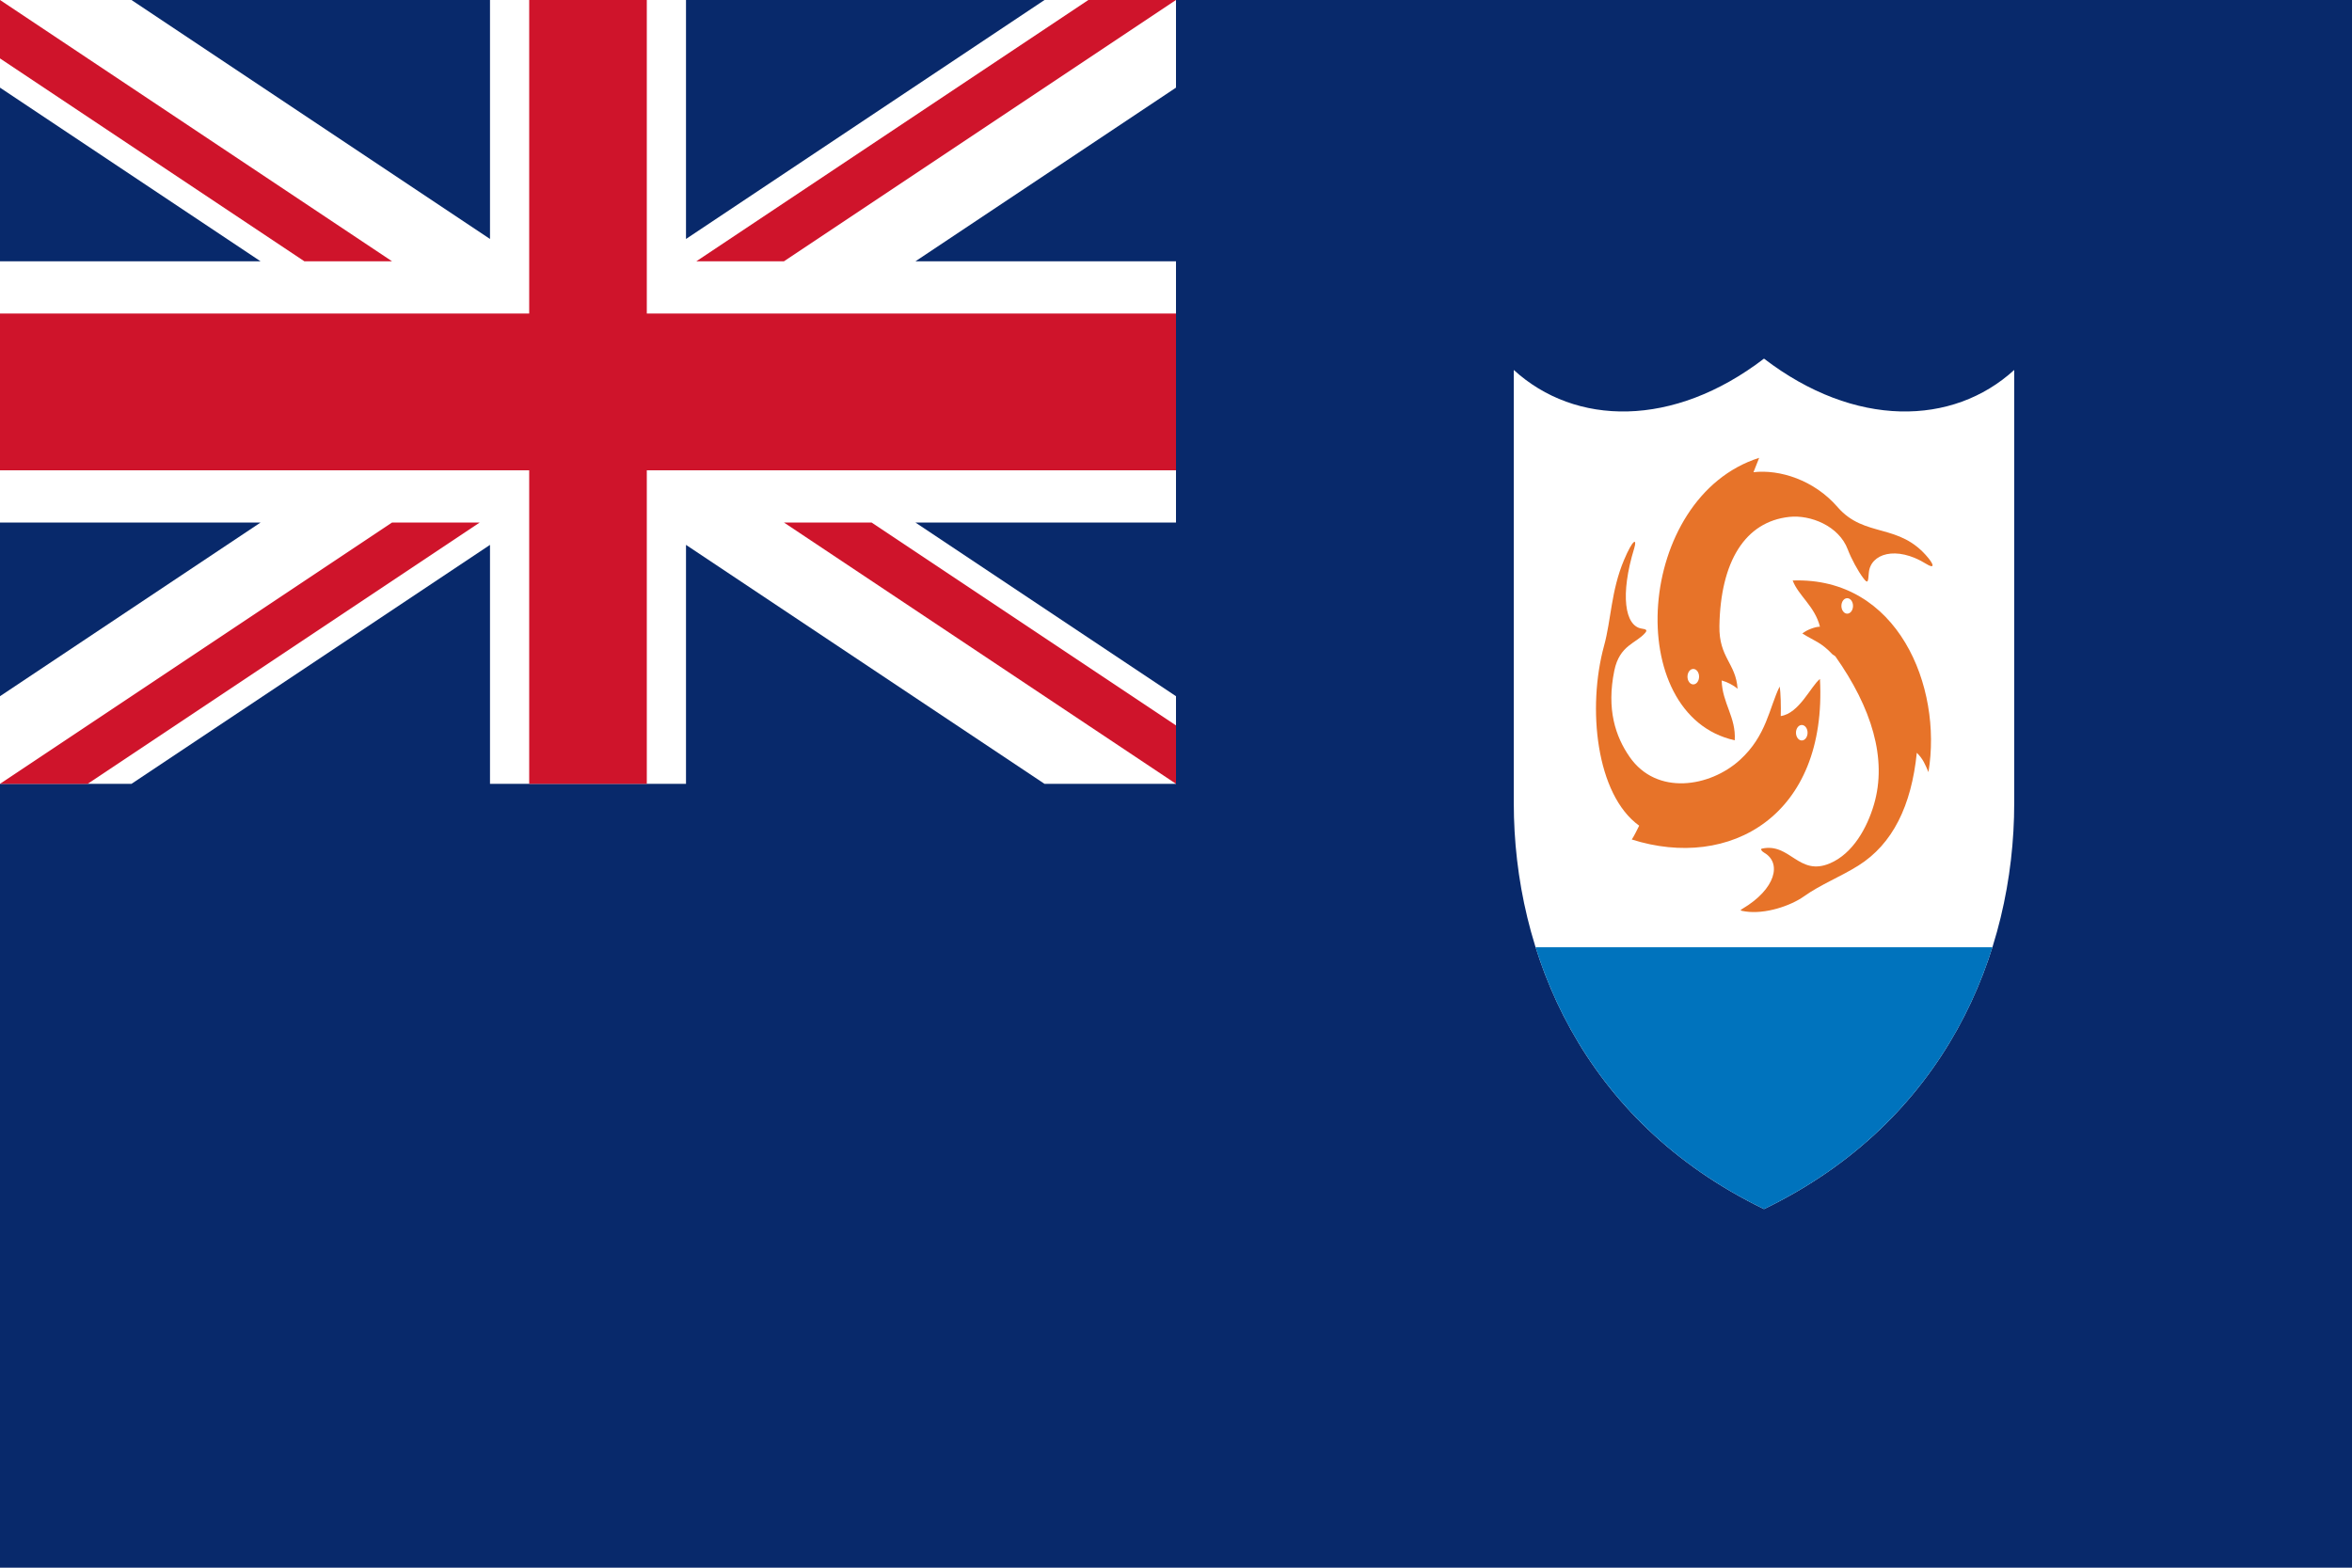 <?xml version="1.0" encoding="UTF-8" standalone="no"?>
<!-- Generator: Adobe Illustrator 13.0.0, SVG Export Plug-In  -->

<svg
   xmlns:dc="http://purl.org/dc/elements/1.1/"
   xmlns:cc="http://creativecommons.org/ns#"
   xmlns:rdf="http://www.w3.org/1999/02/22-rdf-syntax-ns#"
   xmlns:svg="http://www.w3.org/2000/svg"
   xmlns="http://www.w3.org/2000/svg"
   xmlns:sodipodi="http://sodipodi.sourceforge.net/DTD/sodipodi-0.dtd"
   xmlns:inkscape="http://www.inkscape.org/namespaces/inkscape"
   version="1.1"
   x="0px"
   y="0px"
   width="900"
   height="600"
   viewBox="0 0 900 600"
   enable-background="new 0 0 1000 500"
   xml:space="preserve"
   id="svg2913"
   inkscape:version="0.47 r22583"
   sodipodi:docname="Flag_of_Anguilla.svg"><sodipodi:namedview
   pagecolor="#ffffff"
   bordercolor="#666666"
   borderopacity="1"
   objecttolerance="10"
   gridtolerance="10"
   guidetolerance="10"
   inkscape:pageopacity="0"
   inkscape:pageshadow="2"
   inkscape:window-width="1114"
   inkscape:window-height="953"
   id="namedview2946"
   showgrid="false"
   inkscape:zoom="0.502"
   inkscape:cx="500"
   inkscape:cy="250"
   inkscape:window-x="0"
   inkscape:window-y="0"
   inkscape:window-maximized="0"
   inkscape:current-layer="svg2913" />
<defs
   id="defs2915"><inkscape:perspective
   sodipodi:type="inkscape:persp3d"
   inkscape:vp_x="0 : 250 : 1"
   inkscape:vp_y="0 : 1000 : 0"
   inkscape:vp_z="1000 : 250 : 1"
   inkscape:persp3d-origin="500 : 166.66667 : 1"
   id="perspective2950" />
</defs>
<rect
   width="900"
   height="600"
   id="rect2917"
   x="0"
   y="0"
   style="fill:#08296b" />
<polygon
   points="0,27.949 110.765,83.332 0,83.332 0,166.666 110.765,166.666 0,222.049 0,250 55.902,250 208.333,173.783 208.333,250 291.667,250 291.667,173.783 444.098,250 499.999,250 499.999,222.049 389.234,166.666 499.999,166.666 499.999,83.332 389.234,83.332 499.999,27.949 499.999,0 444.098,0 291.667,76.215 291.667,0 208.333,0 208.333,76.215 55.902,0 0,0 "
   id="polygon2919"
   style="fill:#ffffff"
   transform="scale(0.9,1.2)" />
<polygon
   points="499.999,0 462.731,0 296.065,83.332 333.333,83.332 "
   id="polygon2921"
   style="fill:#cf142b"
   transform="scale(0.9,1.2)" />
<polygon
   points="166.667,83.332 0,0 0,18.633 129.399,83.332 "
   id="polygon2923"
   style="fill:#cf142b"
   transform="scale(0.9,1.2)" />
<polygon
   points="0,250 37.268,250 203.934,166.666 166.667,166.666 "
   id="polygon2925"
   style="fill:#cf142b"
   transform="scale(0.9,1.2)" />
<polygon
   points="333.333,166.666 499.999,250 499.999,231.365 370.601,166.666 "
   id="polygon2927"
   style="fill:#cf142b"
   transform="scale(0.9,1.2)" />
<path
   id="path2938_1_"
   d="m 202.5,0 45,0 0,120 202.5,0 0,60 -202.5,0 0,120 -45,0 0,-120 -202.5,0 0,-60 202.5,0 0,-120 z"
   style="fill:#cf142b" />
<path
   d="m 675,137.252 c -34.779,26.66 -72.272,25.794 -95.746,4.343 0,81.161 0,134.489 0,165.793 0,57.392 26.192,121.735 95.746,155.359 69.553,-33.624 95.746,-97.967 95.746,-155.359 0,-31.304 0,-84.632 0,-165.793 -23.475,21.451 -60.965,22.318 -95.746,-4.343 z"
   id="path2930"
   style="fill:#ffffff" />
<path
   d="m 587.594,362.537 c 12.474,39.744 39.771,77.182 87.406,100.211 47.64,-23.028 74.932,-60.467 87.409,-100.211 l -174.815,0 z"
   id="path2932"
   style="fill:#0073bd" />
<path
   d="M 737.926,213.625 C 726.732,199.858 713.583,206.09 703.147,194.062 694.161,183.696 680.979,179.567 670.977,180.726 c 0.655,-1.738 1.523,-3.766 2.175,-5.503 -47.385,15.071 -52.599,98.545 -9.347,108.112 0.543,-8.842 -4.783,-14.204 -5.001,-22.9 2.066,0.577 4.457,1.741 6.088,3.192 -0.652,-9.858 -7.169,-11.875 -6.956,-24.06 0.434,-24.637 9.815,-39.907 26.735,-41.738 8.044,-0.869 18.985,3.394 22.39,12.466 1.302,3.48 3.91,8.26 5.865,10.866 1.85,2.467 1.903,1.597 2.177,-1.883 0.573,-7.349 10.401,-10.631 21.953,-3.475 3.041,1.88 3.138,0.616 0.869,-2.177 z"
   id="path2934"
   style="fill:#e77329" />
<path
   d="m 696.41,259.854 c -3.475,2.754 -7.934,13.187 -14.998,14.203 0.109,-3.475 0,-9.131 -0.433,-11.3 -4.022,8.26 -5.003,18.836 -15.217,28.112 -11.466,10.411 -31.816,13.745 -42.167,-1.159 -5.436,-7.825 -8.914,-18.259 -5.872,-33.047 2.035,-9.851 8.372,-10.368 11.848,-14.49 0.978,-1.156 0.1,-1.355 -1.411,-1.594 -6.414,-1.014 -8.281,-12.872 -2.827,-30.721 1.195,-3.916 -0.434,-3.77 -3.91,4.493 -4.954,11.759 -4.894,22.846 -7.61,32.75 -6.521,23.767 -3.097,57.026 13.422,68.91 -0.815,1.596 -1.792,3.696 -2.827,5.29 37.443,11.882 74.828,-8.983 72.003,-61.447 z"
   id="path2936"
   style="fill:#e77329" />
<path
   d="m 685.978,222.176 c 2.173,5.796 8.477,9.854 10.432,17.678 -1.738,0 -5.001,1.162 -6.738,2.61 4.674,2.899 7.174,3.336 11.518,7.973 l 1.086,0.725 c 13.91,19.705 19.966,39.235 14.783,56.806 -2.606,8.842 -8.034,18.725 -16.846,22.463 -11.955,5.074 -15.215,-7.972 -25.974,-5.651 -0.758,0.163 -0.169,0.99 0.869,1.596 6.74,3.911 4.398,13.884 -8.367,21.446 -0.979,0.577 -1.047,0.689 1.112,1.016 7.688,1.159 17.416,-2.194 22.469,-5.798 6.304,-4.494 14.044,-7.52 20.76,-11.74 13.149,-8.258 20.32,-22.896 22.387,-43.187 2.499,2.466 3.259,4.638 4.455,7.393 5.434,-32.752 -11.739,-74.783 -51.948,-73.331 z"
   id="path2938"
   style="fill:#e77329" />
<circle
   cx="719.933"
   cy="215.819"
   r="2.468"
   id="circle2940"
   sodipodi:cx="719.93298"
   sodipodi:cy="215.819"
   sodipodi:rx="2.4679999"
   sodipodi:ry="2.4679999"
   style="fill:#ffffff"
   transform="scale(0.9,1.2)" />
<path
   d="m 689.453,277.471 c -1.221,0 -2.217,1.326 -2.217,2.959 0,1.638 0.995,2.966 2.217,2.966 1.228,0 2.221,-1.327 2.221,-2.966 -9e-4,-1.633 -0.994,-2.959 -2.221,-2.959 z"
   id="path2942"
   style="fill:#ffffff" />
<path
   d="m 706.845,228.946 c -1.227,0 -2.224,1.321 -2.224,2.959 0,1.637 0.996,2.962 2.224,2.962 1.225,0 2.219,-1.325 2.219,-2.962 0,-1.638 -0.994,-2.959 -2.219,-2.959 z"
   id="path2944"
   style="fill:#ffffff" />
</svg>